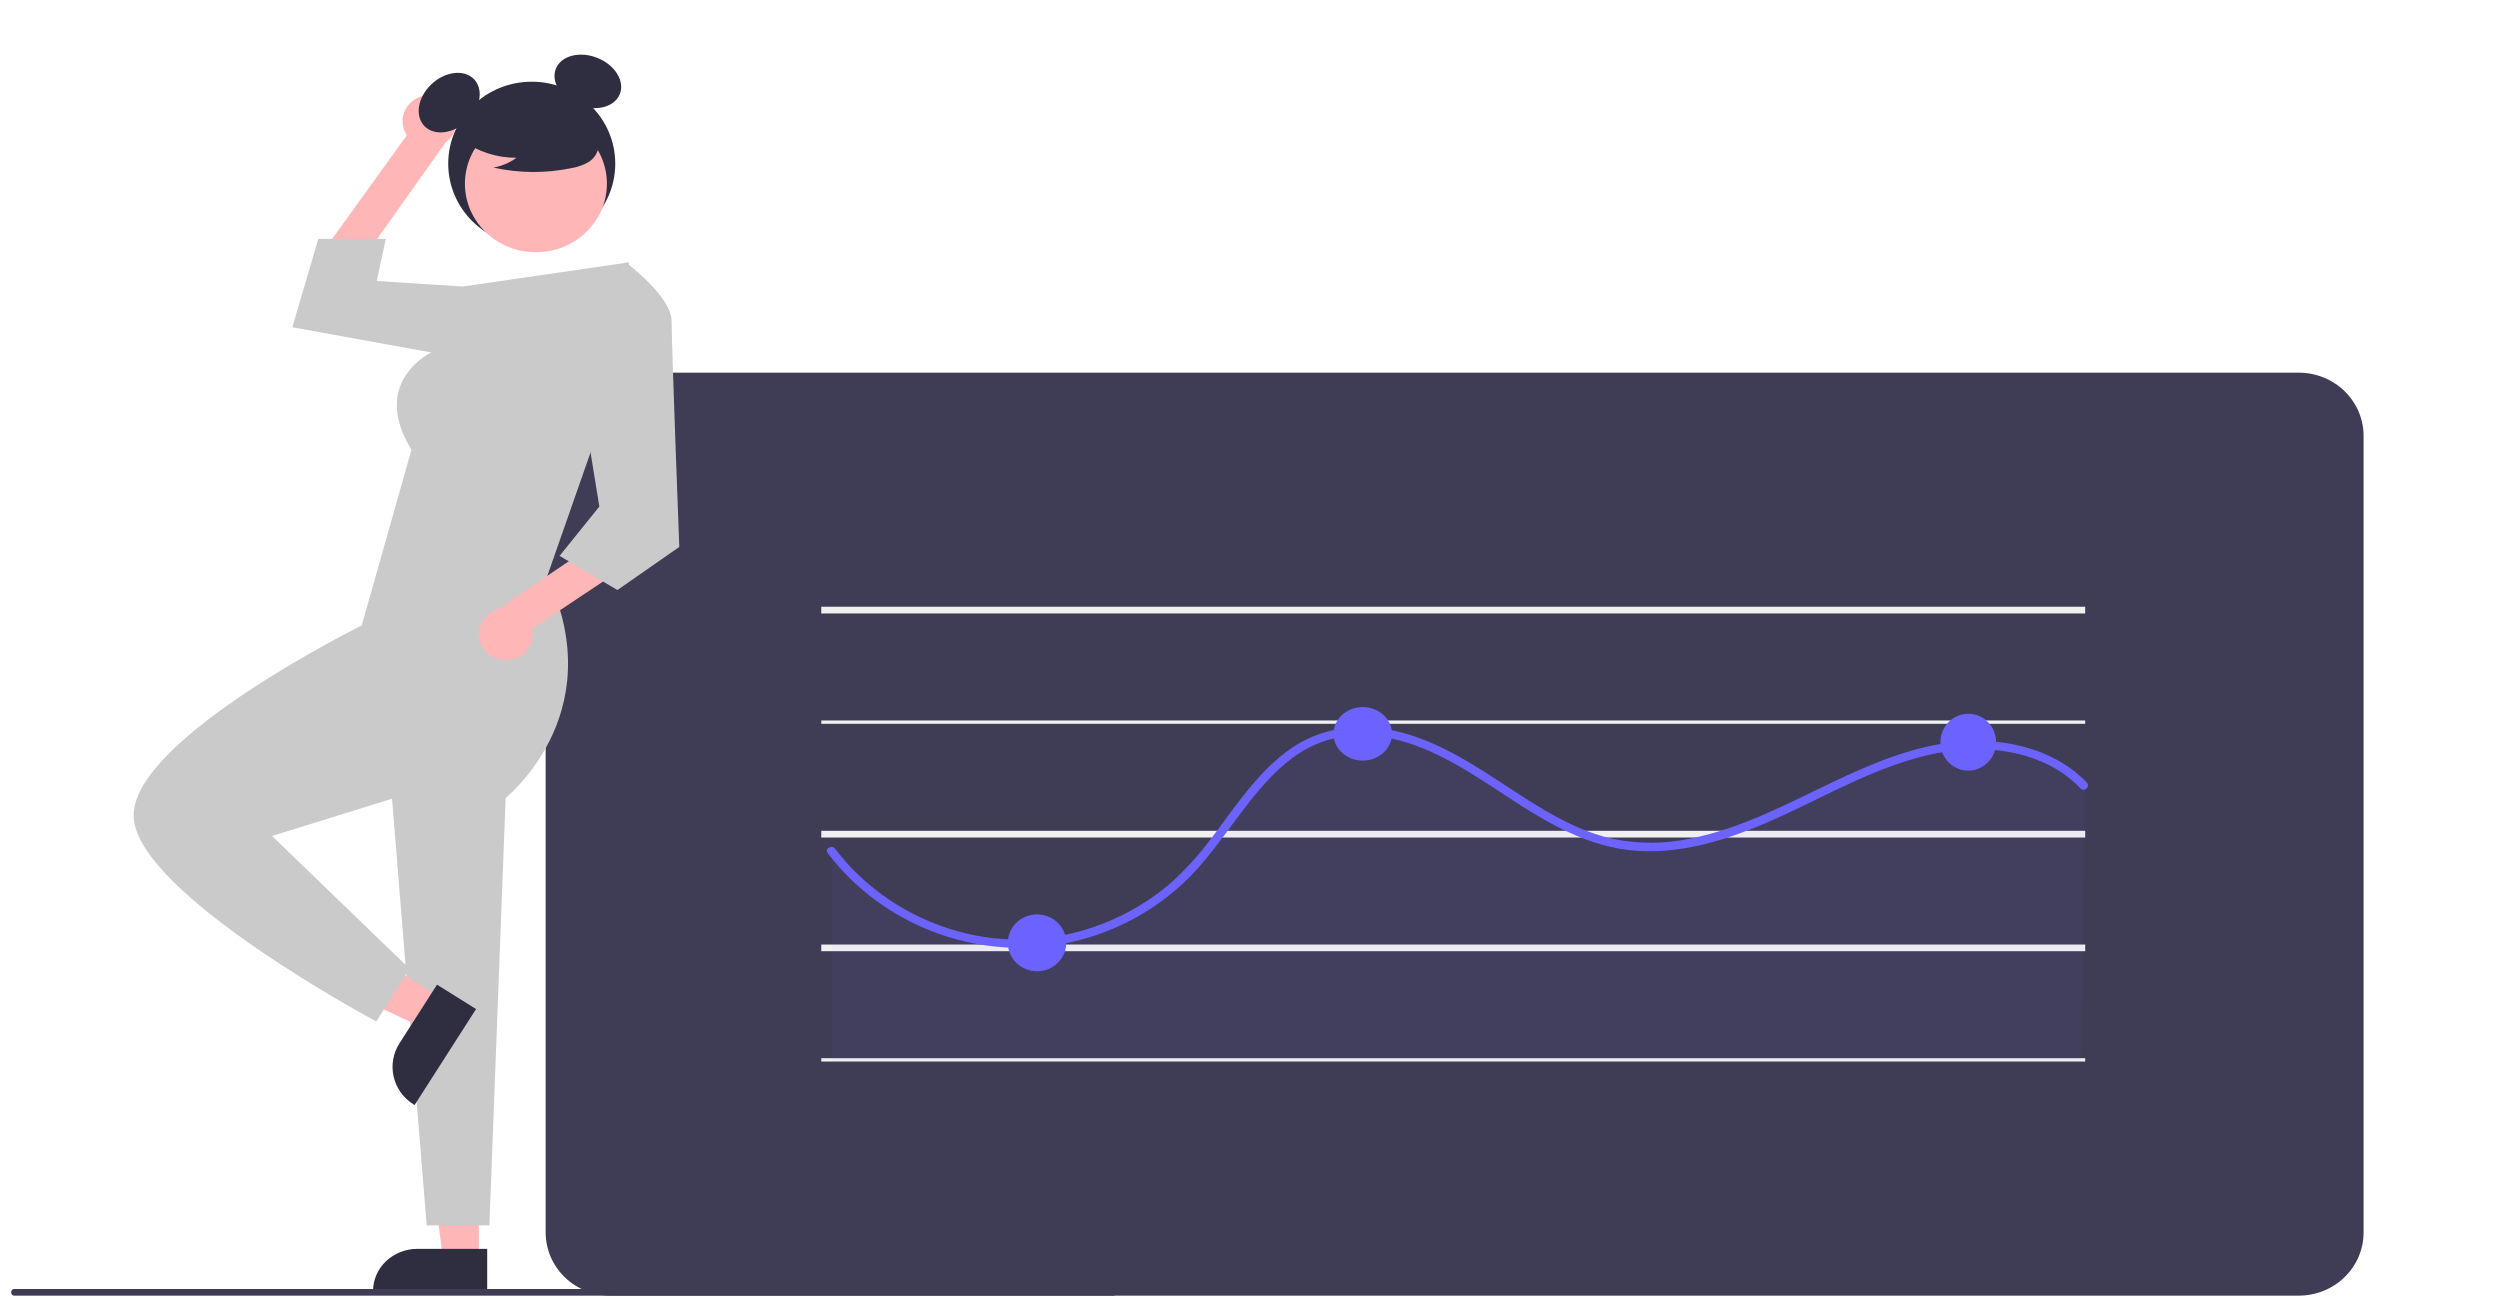 <svg width="898" height="470" viewBox="0 0 898 470" fill="none" xmlns="http://www.w3.org/2000/svg">
<rect width="898" height="470" fill="white"/>
<g id="undraw_Dark_analytics_re_2kvy 1" filter="url(#filter0_d)">
<g clip-path="url(#clip0)">
<path id="Vector" d="M825.716 461.399H219.284C213.111 461.393 207.193 459.002 202.828 454.751C198.462 450.5 196.007 444.737 196 438.726V152.531C196.007 146.52 198.462 140.757 202.828 136.506C207.193 132.255 213.111 129.864 219.284 129.858H825.716C831.889 129.864 837.807 132.255 842.172 136.506C846.538 140.757 848.993 146.52 849 152.531V438.726C848.993 444.737 846.538 450.5 842.172 454.751C837.807 459.002 831.889 461.393 825.716 461.399Z" fill="#3F3D56"/>
<path id="Vector_2" d="M749 294.427H295V296.83H749V294.427Z" fill="#F0F0F0"/>
<path id="Vector_3" d="M749 335.269H295V337.672H749V335.269Z" fill="#F0F0F0"/>
<path id="Vector_4" d="M749 376.112H295V377.313H749V376.112Z" fill="#F0F0F0"/>
<g id="Group" opacity="0.2">
<path id="Vector_5" opacity="0.2" d="M748.752 278.255C735.264 264.02 712.727 261.343 693.36 265.659C673.993 269.974 656.605 280.072 638.598 288.26C620.59 296.447 600.596 302.904 581.088 299.242C562.25 295.705 546.688 283.34 530.532 273.246C514.375 263.151 494.691 254.833 476.422 260.544C453.808 267.614 443.389 292.324 427.146 309.229C418.751 317.967 408.487 324.792 397.084 329.22C385.681 333.648 373.418 335.57 361.168 334.849C348.918 334.128 336.981 330.783 326.206 325.05C315.43 319.317 306.08 311.338 298.821 301.679V377.223H747.567L748.752 278.255Z" fill="#6C63FF"/>
</g>
<path id="Vector_6" d="M749 213.944H295V216.347H749V213.944Z" fill="#F0F0F0"/>
<path id="Vector_7" d="M749 254.786H295V255.988H749V254.786Z" fill="#F0F0F0"/>
<path id="wave" d="M297.297 302.403C316.649 327.987 350.105 341.126 382.105 334.967C398.214 331.863 413.091 324.341 425 313.278C435.746 303.215 443.136 290.39 452.662 279.316C457.275 273.952 462.435 268.931 468.651 265.364C475.758 261.331 483.952 259.518 492.14 260.168C510.453 261.469 526.182 272.166 540.942 281.866C555.287 291.294 570.383 300.458 588.073 301.623C606.686 302.848 624.783 296.17 641.31 288.486C658.223 280.622 674.712 271.262 693.111 267.076C708.1 263.665 725.153 264.31 738.606 272.253C741.84 274.173 744.79 276.519 747.371 279.225C748.743 280.653 750.936 278.5 749.567 277.075C739.173 266.253 723.875 261.923 709.024 262.121C691.696 262.352 675.435 268.855 660.046 276.11C642.942 284.174 626.145 293.441 607.348 297.183C598.027 299.193 588.373 299.221 579.04 297.265C570.476 295.322 562.532 291.515 555.023 287.122C539.916 278.285 526.248 267.101 509.586 261.024C494.273 255.44 477.532 255.349 463.805 264.807C451.986 272.95 444.115 285.257 435.628 296.427C431.24 302.446 426.236 308.012 420.693 313.036C414.324 318.549 407.129 323.074 399.358 326.452C383.993 333.219 366.863 335.161 350.324 332.012C334.29 328.826 319.555 321.129 307.926 309.863C305.049 307.066 302.392 304.059 299.979 300.868C298.803 299.313 296.106 300.828 297.297 302.403H297.297Z" fill="#6C63FF"/>
<path id="Vector_8" d="M489.5 269.201C495.299 269.201 500 264.899 500 259.591C500 254.284 495.299 249.982 489.5 249.982C483.701 249.982 479 254.284 479 259.591C479 264.899 483.701 269.201 489.5 269.201Z" fill="#6C63FF"/>
<path id="Vector_9" d="M707 272.805C712.523 272.805 717 268.234 717 262.594C717 256.955 712.523 252.384 707 252.384C701.477 252.384 697 256.955 697 262.594C697 268.234 701.477 272.805 707 272.805Z" fill="#6C63FF"/>
<path id="Vector_10" d="M372.5 344.879C378.299 344.879 383 340.308 383 334.669C383 329.03 378.299 324.458 372.5 324.458C366.701 324.458 362 329.03 362 334.669C362 340.308 366.701 344.879 372.5 344.879Z" fill="#6C63FF"/>
<path id="Vector_11" d="M150.53 30.901C149.23 31.427 148.064 32.223 147.114 33.234C146.165 34.245 145.455 35.446 145.036 36.752C144.616 38.057 144.496 39.437 144.684 40.793C144.873 42.148 145.365 43.447 146.127 44.599L117 85.01L126.135 95.022L160.076 47.126C161.982 45.755 163.305 43.753 163.793 41.499C164.281 39.245 163.9 36.896 162.724 34.896C161.547 32.896 159.656 31.385 157.408 30.648C155.161 29.912 152.714 30.002 150.53 30.901H150.53Z" fill="#FFB6B6"/>
<path id="Vector_12" d="M171.998 448.186H159.124L153 400.136L172 400.137L171.998 448.186Z" fill="#FFB6B6"/>
<path id="Vector_13" d="M174.999 460.198L134 460.197V459.705C134 455.694 135.682 451.848 138.674 449.012C141.667 446.176 145.726 444.582 149.958 444.582H149.959L175 444.583L174.999 460.198Z" fill="#2F2E41"/>
<path id="Vector_14" opacity="0.1" d="M53.969 455.255L52.969 454.979L53.969 455.255Z" fill="black"/>
<path id="Vector_15" opacity="0.1" d="M54.629 455.412L54.139 455.327L54.679 455.448L54.629 455.412Z" fill="black"/>
<path id="Vector_16" d="M140 272.805L153.262 436.173H175.785L182 272.805H140Z" fill="#CACACA"/>
<path id="Vector_17" d="M175 103.355L166.064 98.906L135.341 96.935L138.572 81.808H114.335L105 113.55L161.746 123.851L175 103.355Z" fill="#CACACA"/>
<path id="Vector_18" d="M191 84.211C207.569 84.211 221 71.034 221 54.78C221 38.526 207.569 25.35 191 25.35C174.431 25.35 161 38.526 161 54.78C161 71.034 174.431 84.211 191 84.211Z" fill="#2F2E41"/>
<path id="Vector_19" d="M167.929 39.283C172.772 34.556 173.753 27.851 170.121 24.305C166.489 20.76 159.619 21.718 154.776 26.445C149.934 31.172 148.952 37.878 152.584 41.423C156.216 44.968 163.086 44.01 167.929 39.283Z" fill="#2F2E41"/>
<path id="Vector_20" d="M222.556 29.994C224.574 25.384 221.104 19.517 214.805 16.891C208.507 14.265 201.766 15.874 199.748 20.485C197.73 25.095 201.2 30.962 207.499 33.588C213.797 36.214 220.538 34.605 222.556 29.994Z" fill="#2F2E41"/>
<path id="Vector_21" d="M192.5 86.613C206.583 86.613 218 75.588 218 61.988C218 48.387 206.583 37.362 192.5 37.362C178.417 37.362 167 48.387 167 61.988C167 75.588 178.417 86.613 192.5 86.613Z" fill="#FFB6B6"/>
<path id="Vector_22" d="M166 46.446C171.742 50.531 178.558 52.705 185.532 52.676C183.045 54.457 180.213 55.659 177.231 56.201C186.504 58.254 196.087 58.31 205.382 56.364C207.448 56.023 209.441 55.316 211.275 54.276C212.189 53.749 212.985 53.03 213.611 52.165C214.238 51.3 214.681 50.308 214.912 49.255C215.53 45.613 212.781 42.304 209.924 40.075C205.549 36.713 200.505 34.397 195.157 33.294C189.809 32.191 184.29 32.328 179 33.697C175.545 34.618 172.085 36.176 169.841 39.039C167.597 41.902 166.933 46.316 169.07 49.264L166 46.446Z" fill="#2F2E41"/>
<path id="Vector_23" d="M159 354.826L152.265 365.3L108 344.722L117.941 329.263L159 354.826Z" fill="#FFB6B6"/>
<path id="Vector_24" d="M171 358.451L148.92 392.929L148.479 392.653C144.877 390.401 142.328 386.828 141.392 382.719C140.456 378.61 141.211 374.302 143.49 370.743L143.49 370.742L156.976 349.684L171 358.451Z" fill="#2F2E41"/>
<path id="Vector_25" d="M226 90.217L165.844 98.981L155.507 122.25C155.507 122.25 132.483 132.628 147.795 157.544L129.945 220.644C129.945 220.644 46.443 261.94 48.022 289.638C49.602 317.336 135.148 362.898 135.148 362.898L147.14 343.992L97.718 296.276L143.99 281.914L180.488 283.597C180.488 283.597 220.141 253.373 196.548 203.014L212.819 156.539L226 90.217Z" fill="#CACACA"/>
<path id="Vector_26" d="M182.11 233.155C183.517 233.104 184.896 232.755 186.149 232.132C187.402 231.51 188.499 230.628 189.363 229.55C190.226 228.472 190.835 227.224 191.147 225.894C191.458 224.563 191.465 223.183 191.166 221.849L233 193.959L228.049 181.511L179.01 214.763C176.731 215.398 174.772 216.82 173.503 218.761C172.234 220.701 171.745 223.025 172.127 225.292C172.509 227.56 173.736 229.612 175.576 231.061C177.416 232.51 179.74 233.255 182.11 233.155V233.155Z" fill="#FFB6B6"/>
<path id="Vector_27" d="M212.297 99.744L224.738 90.217C224.738 90.217 241.22 102.349 241.241 111.418C241.261 120.486 244 192.453 244 192.453L221.778 207.938L201 195.673L215.283 177.949L208.548 136.597L212.297 99.744Z" fill="#CACACA"/>
<path id="Vector_28" d="M399.963 461.399H5.037C4.762 461.399 4.498 461.273 4.304 461.048C4.109 460.822 4 460.517 4 460.198C4 459.88 4.109 459.574 4.304 459.349C4.498 459.123 4.762 458.997 5.037 458.997H399.963C400.238 458.997 400.502 459.123 400.696 459.349C400.891 459.574 401 459.88 401 460.198C401 460.517 400.891 460.822 400.696 461.048C400.502 461.273 400.238 461.399 399.963 461.399Z" fill="#3F3D56"/>
</g>
</g>
<defs>
<filter id="filter0_d" x="0" y="0" width="902" height="470" filterUnits="userSpaceOnUse" color-interpolation-filters="sRGB">
<feFlood flood-opacity="0" result="BackgroundImageFix"/>
<feColorMatrix in="SourceAlpha" type="matrix" values="0 0 0 0 0 0 0 0 0 0 0 0 0 0 0 0 0 0 127 0"/>
<feOffset dy="4"/>
<feGaussianBlur stdDeviation="2"/>
<feColorMatrix type="matrix" values="0 0 0 0 0 0 0 0 0 0 0 0 0 0 0 0 0 0 0.25 0"/>
<feBlend mode="normal" in2="BackgroundImageFix" result="effect1_dropShadow"/>
<feBlend mode="normal" in="SourceGraphic" in2="effect1_dropShadow" result="shape"/>
</filter>
<clipPath id="clip0">
<rect x="4" width="894" height="462" rx="1" fill="white"/>
</clipPath>
</defs>
</svg>
